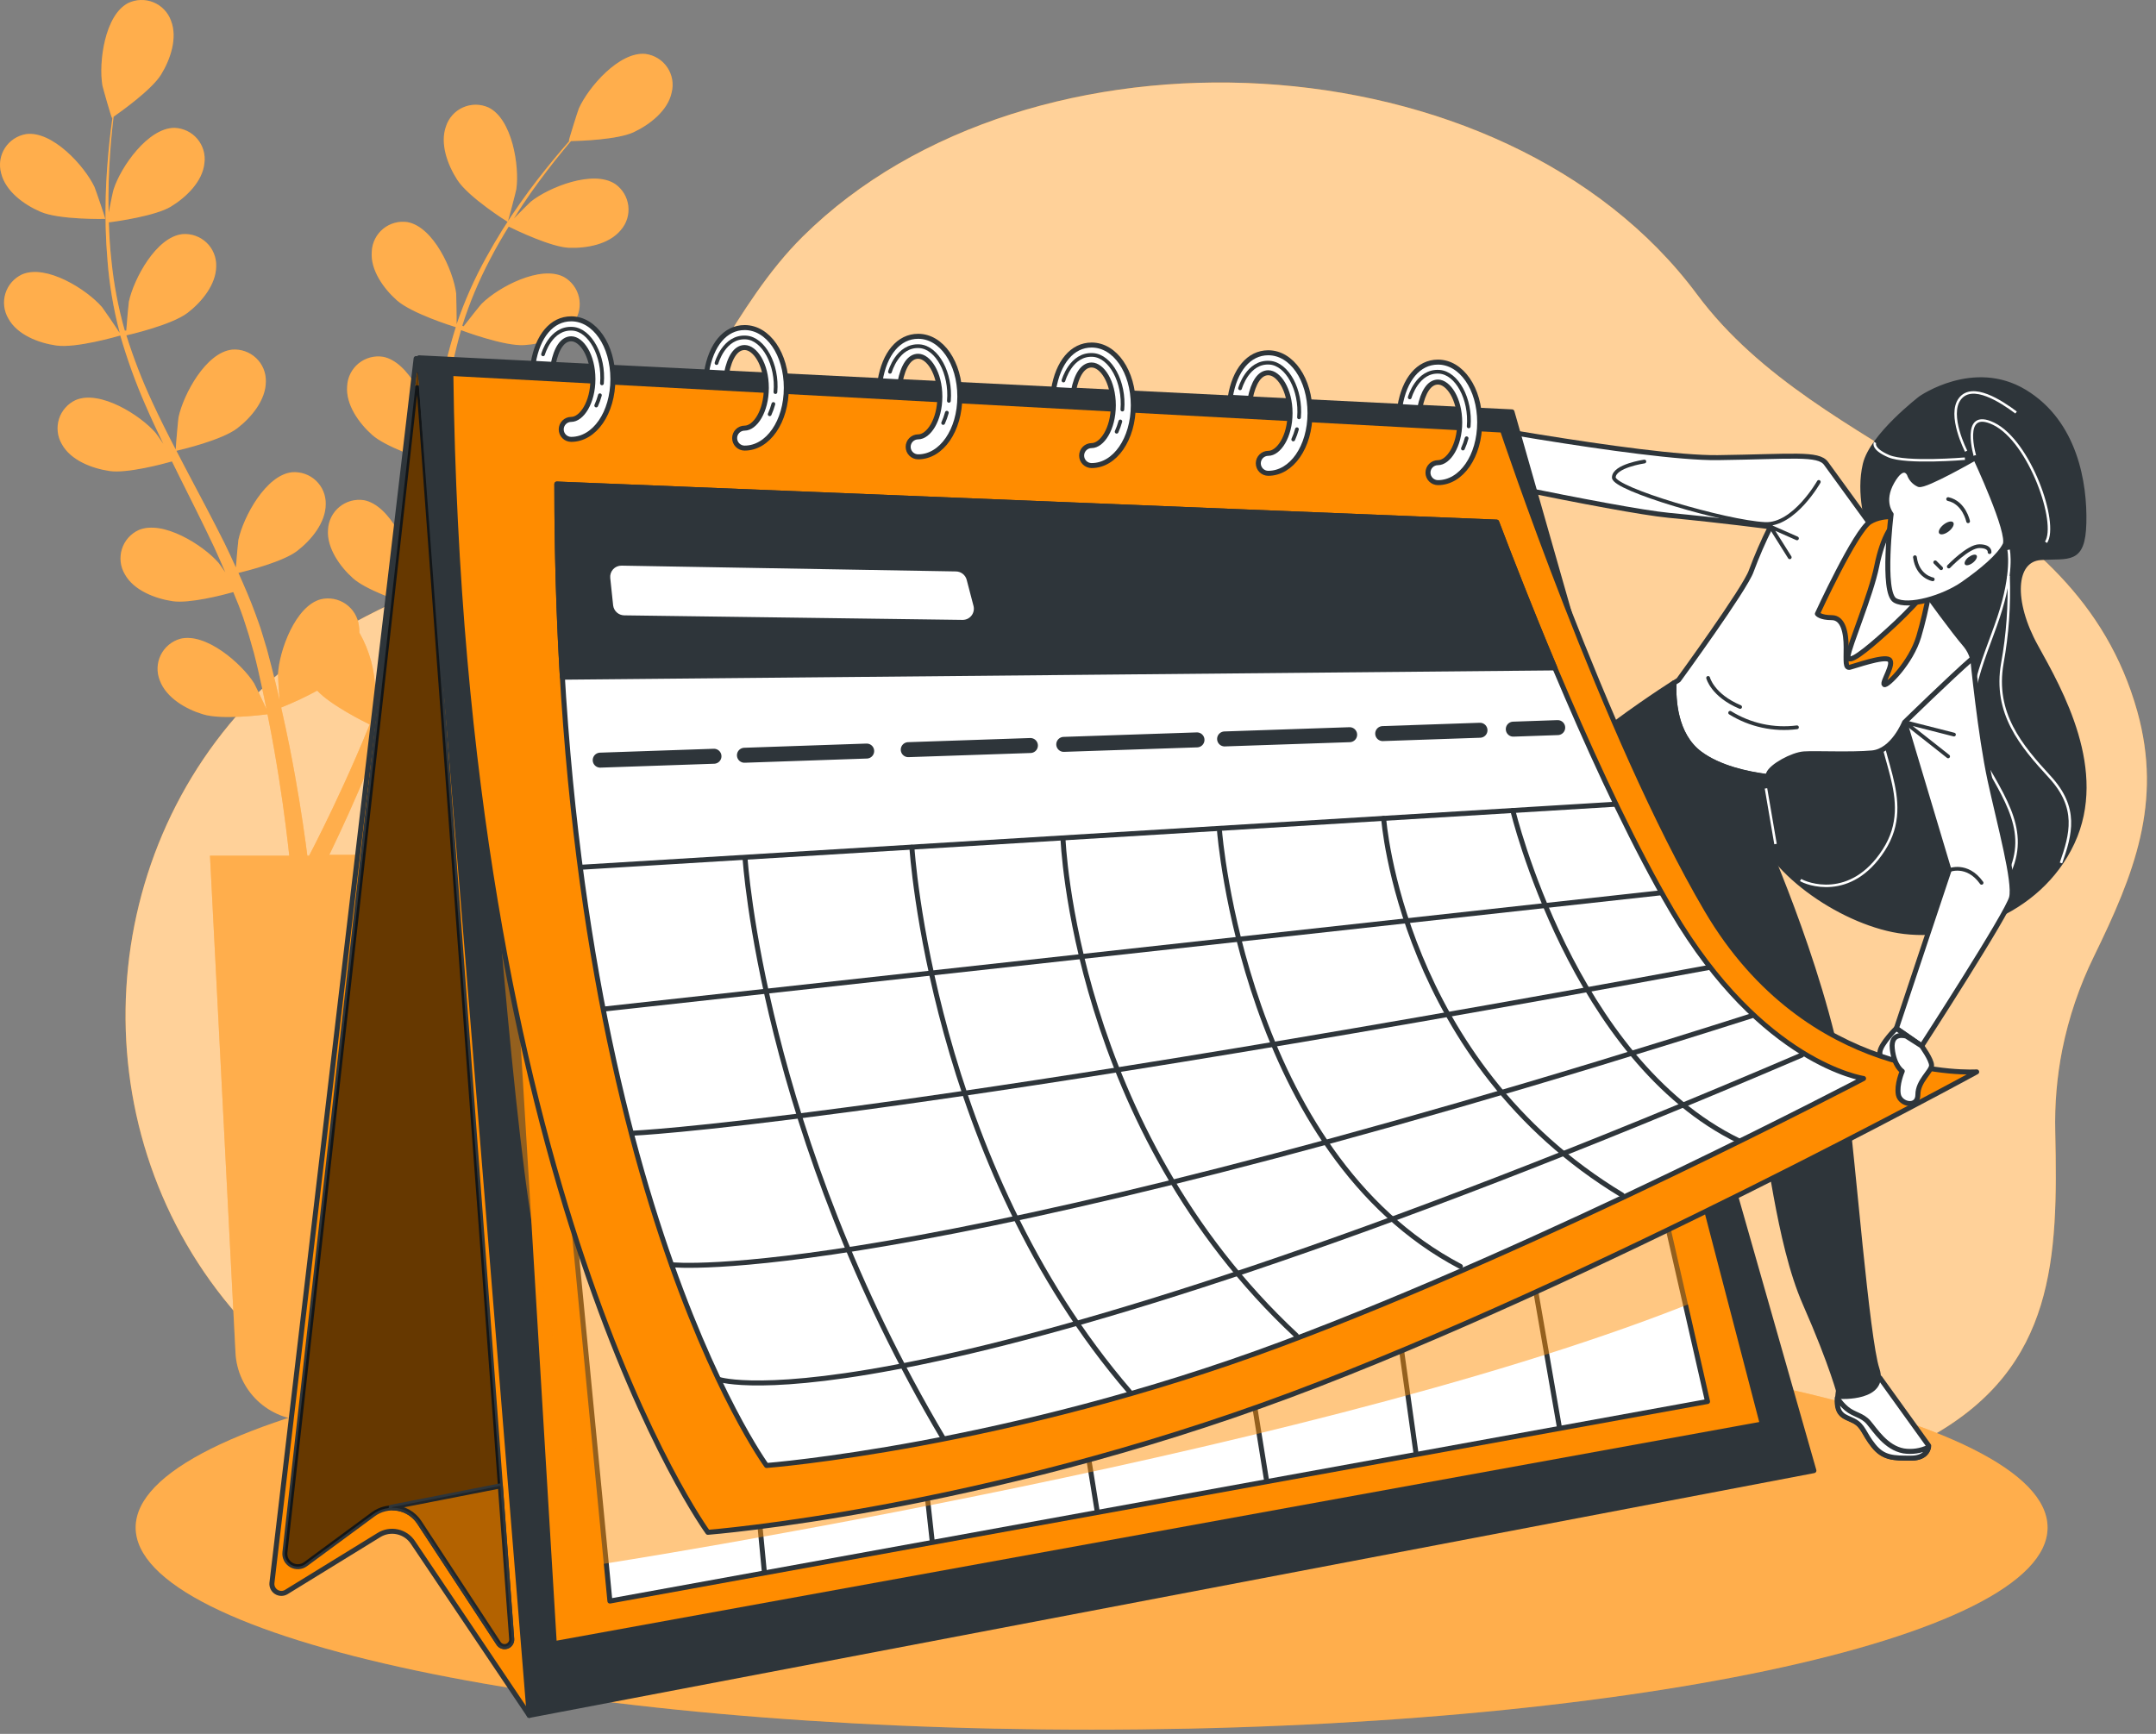 <svg width="230" height="185" viewBox="0 0 230 185" fill="none" xmlns="http://www.w3.org/2000/svg">
<rect x="0" y="0" width="230" height="185" fill="#808080" stroke="none"/>
<path d="M219.998 112.008C220.694 108.542 221.836 105.18 223.396 102.007C227.656 93.284 230.718 85.653 228.008 75.913C221.367 52.125 194.357 49.345 181.033 31.404C160.434 3.68 109.822 1.273 85.645 25.232C78.232 32.575 74.76 42.949 67.267 50.213C56.228 60.922 39.837 62.301 28.499 72.979C10.015 90.398 8.22 119.916 24.627 139.503C41.956 160.187 66.415 156.794 90.172 152.396C101.861 150.233 114.013 147.89 125.926 149.552C151.333 153.13 181.48 167.088 206.105 153.194C219.221 145.792 219.556 134.247 219.253 120.779C219.179 117.837 219.429 114.895 219.998 112.008Z" fill="#FF8C00"/>
<path opacity="0.6" d="M219.998 112.008C220.694 108.542 221.836 105.18 223.396 102.007C227.656 93.284 230.718 85.653 228.008 75.913C221.367 52.125 194.357 49.345 181.033 31.404C160.434 3.68 109.822 1.273 85.645 25.232C78.232 32.575 74.76 42.949 67.267 50.213C56.228 60.922 39.837 62.301 28.499 72.979C10.015 90.398 8.22 119.916 24.627 139.503C41.956 160.187 66.415 156.794 90.172 152.396C101.861 150.233 114.013 147.89 125.926 149.552C151.333 153.13 181.48 167.088 206.105 153.194C219.221 145.792 219.556 134.247 219.253 120.779C219.179 117.837 219.429 114.895 219.998 112.008Z" fill="white"/>
<path d="M116.452 184.55C172.775 184.55 218.433 174.894 218.433 162.982C218.433 151.071 172.775 141.415 116.452 141.415C60.13 141.415 14.472 151.071 14.472 162.982C14.472 174.894 60.13 184.55 116.452 184.55Z" fill="#FF8C00"/>
<path opacity="0.3" d="M116.452 184.55C172.775 184.55 218.433 174.894 218.433 162.982C218.433 151.071 172.775 141.415 116.452 141.415C60.13 141.415 14.472 151.071 14.472 162.982C14.472 174.894 60.13 184.55 116.452 184.55Z" fill="white"/>
<path d="M0.12 18.474C-0.004 18.024 -0.032 17.554 0.037 17.093C0.107 16.632 0.272 16.191 0.523 15.798C0.774 15.405 1.105 15.069 1.495 14.813C1.884 14.557 2.323 14.385 2.783 14.309C5.568 13.931 8.987 17.669 10.073 19.933C10.164 20.13 11.277 23.357 11.223 23.357C11.17 23.357 6.287 23.469 4.301 22.585C2.559 21.834 0.583 20.401 0.12 18.474ZM71.65 9.878C71.24 11.817 69.302 13.303 67.608 14.101C65.915 14.9 61.894 15.039 60.909 15.055C60.377 15.688 59.807 16.375 59.194 17.142C58.129 18.505 56.947 20.055 55.775 21.823C55.461 22.297 55.142 22.814 54.822 23.314C55.536 22.585 56.521 21.599 56.627 21.514C58.593 19.954 63.3 18.085 65.638 19.64C66.019 19.908 66.34 20.254 66.579 20.654C66.818 21.055 66.971 21.501 67.026 21.964C67.081 22.427 67.038 22.897 66.9 23.342C66.762 23.788 66.531 24.199 66.224 24.55C64.962 26.083 62.56 26.509 60.685 26.435C58.811 26.36 55.067 24.576 54.268 24.177C53.581 25.29 52.9 26.451 52.261 27.702C51.071 29.958 50.085 32.316 49.316 34.748L49.459 34.817C50.029 34.066 51.27 32.516 51.387 32.405C53.166 30.631 57.645 28.262 60.142 29.545C60.546 29.771 60.898 30.079 61.176 30.45C61.455 30.82 61.652 31.244 61.757 31.695C61.862 32.147 61.871 32.615 61.785 33.07C61.699 33.525 61.518 33.956 61.255 34.338C60.19 36.005 57.831 36.691 55.962 36.819C53.832 36.974 49.353 35.291 49.183 35.222C48.492 37.658 47.958 40.136 47.585 42.64C47.297 44.493 47.079 46.368 46.877 48.279C47.266 47.747 48.895 45.707 49.007 45.574C50.785 43.806 55.264 41.431 57.756 42.72C58.165 42.945 58.522 43.254 58.804 43.626C59.086 43.998 59.286 44.425 59.391 44.88C59.497 45.335 59.505 45.806 59.416 46.265C59.327 46.723 59.143 47.157 58.875 47.539C57.81 49.201 55.45 49.888 53.581 50.016C51.478 50.165 47.191 48.572 46.84 48.418C46.749 49.281 46.658 50.138 46.573 51.006C46.296 53.823 46.041 56.656 45.689 59.441C45.567 60.405 45.418 61.353 45.269 62.301C45.876 61.513 47.005 60.102 47.116 59.99C48.895 58.222 53.374 55.847 55.871 57.136C56.276 57.361 56.629 57.669 56.907 58.039C57.186 58.41 57.384 58.834 57.489 59.285C57.593 59.737 57.603 60.205 57.516 60.66C57.429 61.115 57.248 61.547 56.984 61.928C55.919 63.59 53.56 64.277 51.691 64.41C49.822 64.543 46.19 63.281 45.173 62.908C44.912 64.506 44.64 66.045 44.257 67.563C44.086 68.218 43.958 68.894 43.756 69.512L43.224 71.37C42.797 72.627 42.409 73.793 41.983 74.954C41.77 75.54 41.562 76.088 41.349 76.658C41.844 75.764 42.654 74.368 42.739 74.246C44.23 72.228 48.293 69.208 50.956 70.103C51.394 70.262 51.794 70.513 52.129 70.838C52.464 71.162 52.727 71.554 52.901 71.987C53.074 72.421 53.154 72.885 53.136 73.352C53.117 73.818 53 74.275 52.793 74.693C51.973 76.504 49.763 77.537 47.931 77.947C45.918 78.405 41.594 77.526 41.067 77.414C40.534 78.804 40.002 80.146 39.501 81.398C37.904 85.355 36.386 88.592 35.305 90.845L35.129 91.207H43.005L40.284 144.248C40.209 146.208 39.377 148.064 37.961 149.423C36.545 150.782 34.658 151.538 32.695 151.533C30.752 151.534 28.883 150.788 27.473 149.45C26.064 148.112 25.222 146.284 25.123 144.343L22.401 91.303H30.858C30.816 90.936 30.773 90.547 30.725 90.11C30.443 87.66 29.985 84.156 29.25 79.992C29.042 78.788 28.802 77.516 28.536 76.211C28.004 76.28 23.626 76.834 21.651 76.211C19.861 75.678 17.731 74.464 17.049 72.6C16.875 72.168 16.793 71.704 16.81 71.237C16.826 70.772 16.941 70.314 17.145 69.895C17.351 69.476 17.641 69.105 17.999 68.806C18.357 68.507 18.774 68.287 19.222 68.159C21.944 67.461 25.772 70.784 27.109 72.904C27.194 73.042 28.02 74.762 28.424 75.652C28.265 74.864 28.11 74.081 27.929 73.261C27.674 72.084 27.397 70.848 27.082 69.645C26.912 69.027 26.736 68.404 26.55 67.776C26.363 67.147 26.151 66.551 25.953 65.922C25.645 65.017 25.277 64.096 24.888 63.175C23.706 63.505 20.213 64.405 18.418 64.144C16.623 63.883 14.275 63.015 13.322 61.279C13.083 60.877 12.931 60.431 12.876 59.967C12.822 59.503 12.866 59.033 13.005 58.587C13.144 58.142 13.375 57.73 13.684 57.38C13.993 57.03 14.372 56.749 14.797 56.555C17.38 55.453 21.666 58.153 23.317 60.054C23.371 60.112 23.68 60.549 24.036 61.071C23.653 60.187 23.275 59.298 22.859 58.408C21.677 55.895 20.394 53.365 19.132 50.83C18.865 50.298 18.599 49.765 18.343 49.233C17.348 49.515 13.551 50.527 11.692 50.255C9.834 49.984 7.549 49.126 6.596 47.385C6.361 46.984 6.213 46.538 6.161 46.076C6.109 45.614 6.154 45.147 6.294 44.704C6.434 44.261 6.666 43.852 6.974 43.504C7.281 43.155 7.659 42.876 8.082 42.682C10.664 41.586 14.951 44.28 16.602 46.187C16.661 46.251 17.028 46.772 17.428 47.364C16.757 45.974 16.102 44.584 15.495 43.178C14.446 40.779 13.557 38.313 12.832 35.797C12.486 35.898 8.082 37.176 5.989 36.862C4.135 36.596 1.851 35.733 0.898 33.997C0.659 33.596 0.507 33.149 0.452 32.686C0.397 32.222 0.44 31.753 0.578 31.307C0.717 30.861 0.948 30.45 1.256 30.1C1.565 29.749 1.943 29.468 2.367 29.273C4.956 28.176 9.242 30.871 10.888 32.772C11.005 32.91 12.305 34.806 12.747 35.504C12.744 35.474 12.744 35.444 12.747 35.413C12.095 32.923 11.668 30.38 11.469 27.814C11.273 25.524 11.209 23.226 11.277 20.928C11.33 18.798 11.506 16.849 11.676 15.129C11.777 14.197 11.884 13.345 11.996 12.552L11.948 12.584C11.9 12.616 10.963 9.335 10.925 9.122C10.51 6.646 11.17 1.624 13.662 0.33C14.083 0.127 14.542 0.015 15.008 0.001C15.475 -0.012 15.94 0.072 16.371 0.249C16.803 0.427 17.193 0.693 17.515 1.031C17.838 1.368 18.085 1.77 18.242 2.21C18.967 4.058 18.168 6.364 17.177 7.967C16.187 9.57 12.917 11.897 12.118 12.456C12.022 13.281 11.927 14.165 11.841 15.118C11.708 16.839 11.575 18.782 11.57 20.907C11.57 21.477 11.57 22.084 11.596 22.675C11.788 21.674 12.07 20.311 12.129 20.178C12.901 17.792 15.798 13.638 18.61 13.643C19.076 13.657 19.535 13.769 19.955 13.971C20.375 14.174 20.748 14.462 21.05 14.818C21.351 15.175 21.574 15.59 21.704 16.038C21.834 16.486 21.869 16.957 21.805 17.419C21.603 19.395 19.829 21.072 18.226 22.047C16.623 23.021 12.496 23.623 11.612 23.724C11.655 25.034 11.724 26.387 11.884 27.772C12.136 30.308 12.614 32.818 13.311 35.27H13.471C13.535 34.327 13.716 32.351 13.748 32.186C14.28 29.731 16.677 25.263 19.473 24.981C19.938 24.944 20.405 25.004 20.845 25.16C21.285 25.315 21.688 25.561 22.026 25.882C22.365 26.203 22.632 26.591 22.811 27.023C22.989 27.454 23.075 27.918 23.062 28.384C23.062 30.365 21.502 32.234 20.016 33.374C18.301 34.689 13.657 35.744 13.482 35.781C14.24 38.199 15.156 40.565 16.224 42.864C17.007 44.568 17.864 46.267 18.743 47.96C18.775 47.294 19.009 44.701 19.047 44.514C19.579 42.059 21.975 37.592 24.771 37.304C25.236 37.267 25.703 37.329 26.143 37.484C26.583 37.64 26.985 37.886 27.323 38.207C27.662 38.527 27.929 38.916 28.108 39.346C28.286 39.777 28.372 40.241 28.36 40.707C28.36 42.693 26.795 44.557 25.309 45.697C23.637 46.98 19.196 48.013 18.817 48.098C19.217 48.865 19.616 49.637 20.021 50.404C21.347 52.913 22.684 55.415 23.941 57.929C24.372 58.802 24.766 59.676 25.165 60.549C25.235 59.553 25.405 57.753 25.432 57.599C25.964 55.144 28.366 50.676 31.156 50.388C31.621 50.351 32.089 50.411 32.529 50.567C32.969 50.722 33.371 50.968 33.71 51.289C34.049 51.61 34.316 51.999 34.494 52.43C34.673 52.861 34.758 53.325 34.746 53.791C34.746 55.778 33.185 57.641 31.7 58.781C30.214 59.921 26.486 60.874 25.437 61.13C26.092 62.599 26.72 64.037 27.253 65.507C27.471 66.146 27.732 66.78 27.908 67.403L28.472 69.261C28.808 70.545 29.127 71.732 29.415 72.936C29.564 73.543 29.686 74.118 29.825 74.704C29.745 73.692 29.649 72.078 29.655 71.929C29.788 69.426 31.508 64.66 34.224 63.941C34.678 63.834 35.15 63.823 35.608 63.91C36.067 63.997 36.502 64.179 36.885 64.446C37.269 64.712 37.592 65.056 37.833 65.455C38.075 65.855 38.229 66.301 38.287 66.764C38.325 67.007 38.34 67.253 38.335 67.499C39.428 69.414 40.013 71.577 40.034 73.782C40.034 73.942 39.773 75.833 39.618 76.797C39.922 76.051 40.22 75.311 40.518 74.533C40.96 73.41 41.386 72.212 41.812 71.051L42.409 69.203C42.622 68.58 42.75 67.962 42.941 67.328C43.186 66.402 43.389 65.427 43.591 64.463C42.425 64.08 39.011 62.908 37.659 61.699C36.306 60.49 34.831 58.472 34.996 56.496C35.019 56.031 35.139 55.575 35.35 55.158C35.56 54.742 35.856 54.375 36.217 54.08C36.579 53.785 36.998 53.57 37.448 53.447C37.898 53.325 38.369 53.299 38.83 53.37C41.594 53.903 43.681 58.499 44.001 60.986C44.001 61.066 44.028 61.598 44.038 62.232C44.209 61.284 44.385 60.331 44.523 59.361C44.928 56.614 45.247 53.797 45.588 50.979C45.657 50.388 45.737 49.803 45.806 49.217C44.821 48.903 41.115 47.667 39.698 46.4C38.282 45.132 36.87 43.172 37.035 41.197C37.057 40.73 37.176 40.273 37.386 39.856C37.596 39.439 37.891 39.071 38.253 38.776C38.615 38.481 39.035 38.266 39.486 38.144C39.937 38.023 40.409 37.998 40.87 38.071C43.634 38.603 45.716 43.199 46.041 45.686C46.041 45.771 46.041 46.41 46.078 47.124C46.28 45.59 46.504 44.072 46.776 42.565C47.217 39.974 47.835 37.415 48.623 34.907C48.272 34.801 43.9 33.438 42.324 32.032C40.923 30.78 39.49 28.805 39.661 26.829C39.682 26.363 39.801 25.906 40.011 25.489C40.221 25.072 40.517 24.703 40.879 24.408C41.241 24.113 41.661 23.898 42.112 23.776C42.562 23.655 43.034 23.63 43.495 23.703C46.254 24.235 48.341 28.831 48.666 31.318C48.666 31.494 48.725 33.794 48.709 34.62C48.709 34.588 48.709 34.556 48.735 34.529C49.567 32.093 50.613 29.736 51.861 27.484C52.969 25.463 54.193 23.507 55.525 21.626C56.745 19.874 57.964 18.351 59.061 17.009C59.658 16.285 60.217 15.635 60.744 15.033H60.685C60.632 15.033 61.66 11.774 61.75 11.577C62.773 9.287 66.091 5.458 68.881 5.757C69.346 5.82 69.792 5.981 70.19 6.229C70.588 6.477 70.929 6.807 71.191 7.196C71.452 7.585 71.628 8.026 71.708 8.488C71.787 8.95 71.767 9.424 71.65 9.878ZM39.437 77.297C38.958 77.068 35.278 75.247 33.84 73.687C32.596 74.365 31.312 74.967 29.995 75.492C30.32 76.941 30.629 78.352 30.89 79.678C31.721 83.874 32.259 87.4 32.599 89.876C32.669 90.408 32.733 90.872 32.786 91.303H32.972L33.59 90.105C34.703 87.905 36.253 84.731 37.946 80.844C38.436 79.726 38.937 78.533 39.437 77.297ZM54.157 23.671C54.199 23.671 55.051 20.396 55.083 20.178C55.429 17.696 54.636 12.69 52.106 11.465C51.68 11.274 51.218 11.175 50.751 11.174C50.284 11.173 49.822 11.271 49.395 11.46C48.968 11.649 48.586 11.926 48.273 12.273C47.961 12.62 47.724 13.029 47.58 13.473C46.903 15.337 47.766 17.621 48.783 19.192C49.976 21.062 54.151 23.671 54.157 23.671Z" fill="#FF8C00"/>
<path opacity="0.3" d="M0.12 18.474C-0.004 18.024 -0.032 17.554 0.037 17.093C0.107 16.632 0.272 16.191 0.523 15.798C0.774 15.405 1.105 15.069 1.495 14.813C1.884 14.557 2.323 14.385 2.783 14.309C5.568 13.931 8.987 17.669 10.073 19.933C10.164 20.13 11.277 23.357 11.223 23.357C11.17 23.357 6.287 23.469 4.301 22.585C2.559 21.834 0.583 20.401 0.12 18.474ZM71.65 9.878C71.24 11.817 69.302 13.303 67.608 14.101C65.915 14.9 61.894 15.039 60.909 15.055C60.377 15.688 59.807 16.375 59.194 17.142C58.129 18.505 56.947 20.055 55.775 21.823C55.461 22.297 55.142 22.814 54.822 23.314C55.536 22.585 56.521 21.599 56.627 21.514C58.593 19.954 63.3 18.085 65.638 19.64C66.019 19.908 66.34 20.254 66.579 20.654C66.818 21.055 66.971 21.501 67.026 21.964C67.081 22.427 67.038 22.897 66.9 23.342C66.762 23.788 66.531 24.199 66.224 24.55C64.962 26.083 62.56 26.509 60.685 26.435C58.811 26.36 55.067 24.576 54.268 24.177C53.581 25.29 52.9 26.451 52.261 27.702C51.071 29.958 50.085 32.316 49.316 34.748L49.459 34.817C50.029 34.066 51.27 32.516 51.387 32.405C53.166 30.631 57.645 28.262 60.142 29.545C60.546 29.771 60.898 30.079 61.176 30.45C61.455 30.82 61.652 31.244 61.757 31.695C61.862 32.147 61.871 32.615 61.785 33.07C61.699 33.525 61.518 33.956 61.255 34.338C60.19 36.005 57.831 36.691 55.962 36.819C53.832 36.974 49.353 35.291 49.183 35.222C48.492 37.658 47.958 40.136 47.585 42.64C47.297 44.493 47.079 46.368 46.877 48.279C47.266 47.747 48.895 45.707 49.007 45.574C50.785 43.806 55.264 41.431 57.756 42.72C58.165 42.945 58.522 43.254 58.804 43.626C59.086 43.998 59.286 44.425 59.391 44.88C59.497 45.335 59.505 45.806 59.416 46.265C59.327 46.723 59.143 47.157 58.875 47.539C57.81 49.201 55.45 49.888 53.581 50.016C51.478 50.165 47.191 48.572 46.84 48.418C46.749 49.281 46.658 50.138 46.573 51.006C46.296 53.823 46.041 56.656 45.689 59.441C45.567 60.405 45.418 61.353 45.269 62.301C45.876 61.513 47.005 60.102 47.116 59.99C48.895 58.222 53.374 55.847 55.871 57.136C56.276 57.361 56.629 57.669 56.907 58.039C57.186 58.41 57.384 58.834 57.489 59.285C57.593 59.737 57.603 60.205 57.516 60.66C57.429 61.115 57.248 61.547 56.984 61.928C55.919 63.59 53.56 64.277 51.691 64.41C49.822 64.543 46.19 63.281 45.173 62.908C44.912 64.506 44.64 66.045 44.257 67.563C44.086 68.218 43.958 68.894 43.756 69.512L43.224 71.37C42.797 72.627 42.409 73.793 41.983 74.954C41.77 75.54 41.562 76.088 41.349 76.658C41.844 75.764 42.654 74.368 42.739 74.246C44.23 72.228 48.293 69.208 50.956 70.103C51.394 70.262 51.794 70.513 52.129 70.838C52.464 71.162 52.727 71.554 52.901 71.987C53.074 72.421 53.154 72.885 53.136 73.352C53.117 73.818 53 74.275 52.793 74.693C51.973 76.504 49.763 77.537 47.931 77.947C45.918 78.405 41.594 77.526 41.067 77.414C40.534 78.804 40.002 80.146 39.501 81.398C37.904 85.355 36.386 88.592 35.305 90.845L35.129 91.207H43.005L40.284 144.248C40.209 146.208 39.377 148.064 37.961 149.423C36.545 150.782 34.658 151.538 32.695 151.533C30.752 151.534 28.883 150.788 27.473 149.45C26.064 148.112 25.222 146.284 25.123 144.343L22.401 91.303H30.858C30.816 90.936 30.773 90.547 30.725 90.11C30.443 87.66 29.985 84.156 29.25 79.992C29.042 78.788 28.802 77.516 28.536 76.211C28.004 76.28 23.626 76.834 21.651 76.211C19.861 75.678 17.731 74.464 17.049 72.6C16.875 72.168 16.793 71.704 16.81 71.237C16.826 70.772 16.941 70.314 17.145 69.895C17.351 69.476 17.641 69.105 17.999 68.806C18.357 68.507 18.774 68.287 19.222 68.159C21.944 67.461 25.772 70.784 27.109 72.904C27.194 73.042 28.02 74.762 28.424 75.652C28.265 74.864 28.11 74.081 27.929 73.261C27.674 72.084 27.397 70.848 27.082 69.645C26.912 69.027 26.736 68.404 26.55 67.776C26.363 67.147 26.151 66.551 25.953 65.922C25.645 65.017 25.277 64.096 24.888 63.175C23.706 63.505 20.213 64.405 18.418 64.144C16.623 63.883 14.275 63.015 13.322 61.279C13.083 60.877 12.931 60.431 12.876 59.967C12.822 59.503 12.866 59.033 13.005 58.587C13.144 58.142 13.375 57.73 13.684 57.38C13.993 57.03 14.372 56.749 14.797 56.555C17.38 55.453 21.666 58.153 23.317 60.054C23.371 60.112 23.68 60.549 24.036 61.071C23.653 60.187 23.275 59.298 22.859 58.408C21.677 55.895 20.394 53.365 19.132 50.83C18.865 50.298 18.599 49.765 18.343 49.233C17.348 49.515 13.551 50.527 11.692 50.255C9.834 49.984 7.549 49.126 6.596 47.385C6.361 46.984 6.213 46.538 6.161 46.076C6.109 45.614 6.154 45.147 6.294 44.704C6.434 44.261 6.666 43.852 6.974 43.504C7.281 43.155 7.659 42.876 8.082 42.682C10.664 41.586 14.951 44.28 16.602 46.187C16.661 46.251 17.028 46.772 17.428 47.364C16.757 45.974 16.102 44.584 15.495 43.178C14.446 40.779 13.557 38.313 12.832 35.797C12.486 35.898 8.082 37.176 5.989 36.862C4.135 36.596 1.851 35.733 0.898 33.997C0.659 33.596 0.507 33.149 0.452 32.686C0.397 32.222 0.44 31.753 0.578 31.307C0.717 30.861 0.948 30.45 1.256 30.1C1.565 29.749 1.943 29.468 2.367 29.273C4.956 28.176 9.242 30.871 10.888 32.772C11.005 32.91 12.305 34.806 12.747 35.504C12.744 35.474 12.744 35.444 12.747 35.413C12.095 32.923 11.668 30.38 11.469 27.814C11.273 25.524 11.209 23.226 11.277 20.928C11.33 18.798 11.506 16.849 11.676 15.129C11.777 14.197 11.884 13.345 11.996 12.552L11.948 12.584C11.9 12.616 10.963 9.335 10.925 9.122C10.51 6.646 11.17 1.624 13.662 0.33C14.083 0.127 14.542 0.015 15.008 0.001C15.475 -0.012 15.94 0.072 16.371 0.249C16.803 0.427 17.193 0.693 17.515 1.031C17.838 1.368 18.085 1.77 18.242 2.21C18.967 4.058 18.168 6.364 17.177 7.967C16.187 9.57 12.917 11.897 12.118 12.456C12.022 13.281 11.927 14.165 11.841 15.118C11.708 16.839 11.575 18.782 11.57 20.907C11.57 21.477 11.57 22.084 11.596 22.675C11.788 21.674 12.07 20.311 12.129 20.178C12.901 17.792 15.798 13.638 18.61 13.643C19.076 13.657 19.535 13.769 19.955 13.971C20.375 14.174 20.748 14.462 21.05 14.818C21.351 15.175 21.574 15.59 21.704 16.038C21.834 16.486 21.869 16.957 21.805 17.419C21.603 19.395 19.829 21.072 18.226 22.047C16.623 23.021 12.496 23.623 11.612 23.724C11.655 25.034 11.724 26.387 11.884 27.772C12.136 30.308 12.614 32.818 13.311 35.27H13.471C13.535 34.327 13.716 32.351 13.748 32.186C14.28 29.731 16.677 25.263 19.473 24.981C19.938 24.944 20.405 25.004 20.845 25.16C21.285 25.315 21.688 25.561 22.026 25.882C22.365 26.203 22.632 26.591 22.811 27.023C22.989 27.454 23.075 27.918 23.062 28.384C23.062 30.365 21.502 32.234 20.016 33.374C18.301 34.689 13.657 35.744 13.482 35.781C14.24 38.199 15.156 40.565 16.224 42.864C17.007 44.568 17.864 46.267 18.743 47.96C18.775 47.294 19.009 44.701 19.047 44.514C19.579 42.059 21.975 37.592 24.771 37.304C25.236 37.267 25.703 37.329 26.143 37.484C26.583 37.64 26.985 37.886 27.323 38.207C27.662 38.527 27.929 38.916 28.108 39.346C28.286 39.777 28.372 40.241 28.36 40.707C28.36 42.693 26.795 44.557 25.309 45.697C23.637 46.98 19.196 48.013 18.817 48.098C19.217 48.865 19.616 49.637 20.021 50.404C21.347 52.913 22.684 55.415 23.941 57.929C24.372 58.802 24.766 59.676 25.165 60.549C25.235 59.553 25.405 57.753 25.432 57.599C25.964 55.144 28.366 50.676 31.156 50.388C31.621 50.351 32.089 50.411 32.529 50.567C32.969 50.722 33.371 50.968 33.71 51.289C34.049 51.61 34.316 51.999 34.494 52.43C34.673 52.861 34.758 53.325 34.746 53.791C34.746 55.778 33.185 57.641 31.7 58.781C30.214 59.921 26.486 60.874 25.437 61.13C26.092 62.599 26.72 64.037 27.253 65.507C27.471 66.146 27.732 66.78 27.908 67.403L28.472 69.261C28.808 70.545 29.127 71.732 29.415 72.936C29.564 73.543 29.686 74.118 29.825 74.704C29.745 73.692 29.649 72.078 29.655 71.929C29.788 69.426 31.508 64.66 34.224 63.941C34.678 63.834 35.15 63.823 35.608 63.91C36.067 63.997 36.502 64.179 36.885 64.446C37.269 64.712 37.592 65.056 37.833 65.455C38.075 65.855 38.229 66.301 38.287 66.764C38.325 67.007 38.34 67.253 38.335 67.499C39.428 69.414 40.013 71.577 40.034 73.782C40.034 73.942 39.773 75.833 39.618 76.797C39.922 76.051 40.22 75.311 40.518 74.533C40.96 73.41 41.386 72.212 41.812 71.051L42.409 69.203C42.622 68.58 42.75 67.962 42.941 67.328C43.186 66.402 43.389 65.427 43.591 64.463C42.425 64.08 39.011 62.908 37.659 61.699C36.306 60.49 34.831 58.472 34.996 56.496C35.019 56.031 35.139 55.575 35.35 55.158C35.56 54.742 35.856 54.375 36.217 54.08C36.579 53.785 36.998 53.57 37.448 53.447C37.898 53.325 38.369 53.299 38.83 53.37C41.594 53.903 43.681 58.499 44.001 60.986C44.001 61.066 44.028 61.598 44.038 62.232C44.209 61.284 44.385 60.331 44.523 59.361C44.928 56.614 45.247 53.797 45.588 50.979C45.657 50.388 45.737 49.803 45.806 49.217C44.821 48.903 41.115 47.667 39.698 46.4C38.282 45.132 36.87 43.172 37.035 41.197C37.057 40.73 37.176 40.273 37.386 39.856C37.596 39.439 37.891 39.071 38.253 38.776C38.615 38.481 39.035 38.266 39.486 38.144C39.937 38.023 40.409 37.998 40.87 38.071C43.634 38.603 45.716 43.199 46.041 45.686C46.041 45.771 46.041 46.41 46.078 47.124C46.28 45.59 46.504 44.072 46.776 42.565C47.217 39.974 47.835 37.415 48.623 34.907C48.272 34.801 43.9 33.438 42.324 32.032C40.923 30.78 39.49 28.805 39.661 26.829C39.682 26.363 39.801 25.906 40.011 25.489C40.221 25.072 40.517 24.703 40.879 24.408C41.241 24.113 41.661 23.898 42.112 23.776C42.562 23.655 43.034 23.63 43.495 23.703C46.254 24.235 48.341 28.831 48.666 31.318C48.666 31.494 48.725 33.794 48.709 34.62C48.709 34.588 48.709 34.556 48.735 34.529C49.567 32.093 50.613 29.736 51.861 27.484C52.969 25.463 54.193 23.507 55.525 21.626C56.745 19.874 57.964 18.351 59.061 17.009C59.658 16.285 60.217 15.635 60.744 15.033H60.685C60.632 15.033 61.66 11.774 61.75 11.577C62.773 9.287 66.091 5.458 68.881 5.757C69.346 5.82 69.792 5.981 70.19 6.229C70.588 6.477 70.929 6.807 71.191 7.196C71.452 7.585 71.628 8.026 71.708 8.488C71.787 8.95 71.767 9.424 71.65 9.878ZM39.437 77.297C38.958 77.068 35.278 75.247 33.84 73.687C32.596 74.365 31.312 74.967 29.995 75.492C30.32 76.941 30.629 78.352 30.89 79.678C31.721 83.874 32.259 87.4 32.599 89.876C32.669 90.408 32.733 90.872 32.786 91.303H32.972L33.59 90.105C34.703 87.905 36.253 84.731 37.946 80.844C38.436 79.726 38.937 78.533 39.437 77.297ZM54.157 23.671C54.199 23.671 55.051 20.396 55.083 20.178C55.429 17.696 54.636 12.69 52.106 11.465C51.68 11.274 51.218 11.175 50.751 11.174C50.284 11.173 49.822 11.271 49.395 11.46C48.968 11.649 48.586 11.926 48.273 12.273C47.961 12.62 47.724 13.029 47.58 13.473C46.903 15.337 47.766 17.621 48.783 19.192C49.976 21.062 54.151 23.671 54.157 23.671Z" fill="white"/>
<path d="M204.912 42.501C204.912 42.501 199.704 46.485 198.985 49.552C198.266 52.619 199.192 55.884 199.805 57.828C200.417 59.771 200.518 69.171 194.799 73.356C189.08 77.542 186.523 81.733 187.136 86.947C187.748 92.16 195.513 97.879 201.951 99.195C208.389 100.51 217.48 97.56 221.053 89.897C224.626 82.234 219.828 73.782 217.171 68.99C214.513 64.197 214.721 59.691 217.703 59.489C220.686 59.287 222.198 60.022 222.304 55.809C222.411 51.597 221.383 45.084 215.967 41.814C210.551 38.544 204.912 42.501 204.912 42.501Z" fill="#2E353A" stroke="#2E353A" stroke-width="0.533" stroke-linecap="round" stroke-linejoin="round"/>
<path d="M192.088 93.891C192.621 94.248 197.414 96.202 200.96 90.696C204.507 85.189 199.677 80.114 200.609 75.252" stroke="white" stroke-width="0.266" stroke-miterlimit="10"/>
<path d="M210.738 48.838C210.738 48.838 209.076 43.471 212.676 45.212C216.537 47.076 219.599 55.862 218.268 57.86" stroke="white" stroke-width="0.266" stroke-miterlimit="10"/>
<path d="M209.747 48.141C209.747 48.141 207.75 44.28 209.082 42.549C210.413 40.819 213.475 42.816 215.073 44.014" stroke="white" stroke-width="0.266" stroke-miterlimit="10"/>
<path d="M214.274 58.658C214.274 58.658 214.806 61.055 213.209 65.848C211.611 70.641 208.682 76.099 211.611 81.158C214.54 86.217 216.803 89.679 213.475 94.738" stroke="white" stroke-width="0.266" stroke-miterlimit="10"/>
<path d="M214.274 61.454C214.39 64.576 214.166 67.701 213.608 70.774C212.676 76.099 215.605 79.561 218.667 82.889C221.729 86.217 220.931 89.013 219.865 92.075" stroke="white" stroke-width="0.266" stroke-miterlimit="10"/>
<path d="M209.614 48.94C209.614 48.94 203.357 49.472 201.493 48.673C199.629 47.875 200.028 47.209 200.028 47.209" stroke="white" stroke-width="0.266" stroke-miterlimit="10"/>
<path d="M210.445 70.209C210.445 70.209 211.26 78.485 212.303 83.272C213.347 88.06 215.009 94.104 214.593 95.771C214.178 97.438 205.008 111.598 205.008 111.598L202.302 109.723L207.926 92.852L203.192 77.036C203.192 77.036 207.527 70.683 210.445 70.209Z" fill="white" stroke="#2E353A" stroke-width="0.533" stroke-linecap="round" stroke-linejoin="round"/>
<path d="M209.715 68.862C208.384 67.328 205.524 63.345 205.524 63.345L201.03 58.019L194.799 49.44C193.979 48.317 191.22 48.721 183.254 48.828C175.287 48.934 151.104 44.333 151.104 44.333L150.29 49.659C150.29 49.659 172.422 54.451 178.04 54.984C183.658 55.517 188.872 56.209 188.872 56.209C188.104 57.737 187.422 59.307 186.827 60.911C186.214 62.748 179.063 72.558 179.063 72.558C179.063 72.558 178.887 72.664 178.583 72.867C178.503 74.645 178.674 78.421 181.331 80.412C183.387 81.951 186.396 82.601 188.568 82.873C188.606 82.75 188.637 82.644 188.664 82.569C188.973 81.749 191.22 80.524 192.445 80.439C193.67 80.354 197.451 80.54 199.704 80.338C201.956 80.136 203.176 77.068 203.176 77.068C203.176 77.068 208.139 72.222 210.423 70.241C210.282 69.739 210.041 69.27 209.715 68.862Z" fill="white" stroke="#2E353A" stroke-width="0.533" stroke-linecap="round" stroke-linejoin="round"/>
<path d="M191.7 57.444L188.872 56.193L190.928 59.463" stroke="#2E353A" stroke-width="0.399" stroke-linecap="round" stroke-linejoin="round"/>
<path d="M184.569 76.051C186.697 77.371 189.215 77.919 191.7 77.601" stroke="#2E353A" stroke-width="0.399" stroke-linecap="round" stroke-linejoin="round"/>
<path d="M182.22 72.329C182.22 72.329 182.684 74.192 185.634 75.433" stroke="#2E353A" stroke-width="0.399" stroke-linecap="round" stroke-linejoin="round"/>
<path d="M207.91 92.853C207.91 92.853 209.843 92.022 211.393 94.195" stroke="#2E353A" stroke-width="0.399" stroke-linecap="round" stroke-linejoin="round"/>
<path d="M208.448 78.378L203.176 77.036L207.825 80.705" stroke="#2E353A" stroke-width="0.399" stroke-linecap="round" stroke-linejoin="round"/>
<path d="M194.027 51.416C194.027 51.416 191.391 56.065 188.291 55.91C184.079 55.697 172.161 52.183 172.161 50.947C172.161 49.712 175.42 49.243 175.42 49.243" stroke="#2E353A" stroke-width="0.399" stroke-linecap="round" stroke-linejoin="round"/>
<path d="M203.176 55.272C203.176 55.272 201.046 54.739 199.496 55.681C197.946 56.624 193.878 65.491 193.878 65.491C193.878 65.491 194.181 65.901 195.411 65.901C196.642 65.901 196.945 67.536 196.945 69.064C196.945 70.593 196.839 71.311 197.35 71.194C197.861 71.077 200.928 69.969 201.541 70.379C202.153 70.79 200.721 72.829 201.008 73.042C201.296 73.255 203.868 70.688 204.688 67.93C205.508 65.171 206.323 61.087 206.115 59.452C205.908 57.817 204.587 55.676 203.176 55.272Z" fill="#FF8C00" stroke="#2E353A" stroke-width="0.533" stroke-linecap="round" stroke-linejoin="round"/>
<path d="M204.912 63.755C203.787 65.01 202.594 66.203 201.338 67.328C198.985 69.458 197.046 71.008 197.147 69.991C197.249 68.974 199.597 63.451 200.209 60.405C200.822 57.359 201.951 55.293 203.176 55.293C204.401 55.293 207.058 61.534 204.912 63.755Z" fill="white" stroke="#2E353A" stroke-width="0.533" stroke-linecap="round" stroke-linejoin="round"/>
<path d="M203.687 50.575C203.769 50.823 203.902 51.052 204.078 51.246C204.254 51.439 204.469 51.594 204.709 51.698C205.423 51.901 210.738 48.839 210.738 48.839C210.738 48.839 214.519 56.907 213.901 58.131C213.283 59.356 211.451 60.895 209.406 62.322C207.361 63.75 203.586 64.879 202.153 64.058C200.721 63.238 201.743 54.867 201.743 54.867C201.743 54.867 200.62 53.536 201.844 51.389C203.069 49.243 203.687 50.575 203.687 50.575Z" fill="white" stroke="#2E353A" stroke-width="0.533" stroke-linecap="round" stroke-linejoin="round"/>
<path d="M212.245 58.909C212.245 58.909 212.335 58.275 211.153 58.275C209.971 58.275 207.894 60.448 207.894 60.448" stroke="#2E353A" stroke-width="0.399" stroke-linecap="round" stroke-linejoin="round"/>
<path d="M207.079 60.629L206.446 59.995" stroke="#2E353A" stroke-width="0.399" stroke-linecap="round" stroke-linejoin="round"/>
<path d="M206.185 61.811C206.185 61.811 204.555 61.539 204.283 59.452" stroke="#2E353A" stroke-width="0.399" stroke-linecap="round" stroke-linejoin="round"/>
<path d="M209.955 55.618C209.955 55.618 209.55 53.631 207.825 53.248" stroke="#2E353A" stroke-width="0.399" stroke-linecap="round" stroke-linejoin="round"/>
<path d="M207.905 56.683C207.489 57.008 207.031 57.114 206.877 56.917C206.722 56.72 206.93 56.299 207.34 55.974C207.75 55.65 208.213 55.543 208.368 55.74C208.522 55.937 208.315 56.358 207.905 56.683Z" fill="#2E353A"/>
<path d="M210.471 60.038C210.131 60.304 209.753 60.395 209.625 60.23C209.497 60.064 209.667 59.697 210.008 59.447C210.349 59.196 210.727 59.095 210.855 59.255C210.983 59.415 210.812 59.766 210.471 60.038Z" fill="#2E353A"/>
<path d="M200.529 146.99L205.753 154.248C205.753 154.248 205.753 155.58 203.889 155.58C202.025 155.58 200.96 155.58 199.895 154.248C198.83 152.917 198.83 152.118 197.765 151.586C196.7 151.053 195.635 151.053 196.168 148.124C196.7 145.195 200.529 146.99 200.529 146.99Z" fill="white" stroke="#2E353A" stroke-width="0.533" stroke-linecap="round" stroke-linejoin="round"/>
<path d="M205.732 154.413C204.905 154.811 203.976 154.948 203.069 154.807C201.184 154.467 200.039 152.581 199.341 151.772C198.644 150.963 197.792 150.968 196.988 150.292C196.605 149.965 196.271 149.584 195.997 149.163C195.885 151.058 196.807 151.122 197.723 151.586C198.788 152.118 198.788 152.917 199.853 154.248C200.918 155.58 201.983 155.58 203.847 155.58C205.343 155.58 205.652 154.77 205.732 154.413Z" fill="white" stroke="#2E353A" stroke-width="0.533" stroke-linecap="round" stroke-linejoin="round"/>
<path d="M200.231 146.069C199.166 142.874 197.648 123.745 196.86 117.69C195.262 105.378 188.158 89.396 188.158 89.396L188.568 82.857C186.396 82.585 183.387 81.936 181.331 80.397C178.668 78.405 178.503 74.629 178.583 72.851C177.236 73.719 173.258 76.333 169.866 79.081C165.68 82.452 162.815 94.408 162 98.183C161.185 101.959 160.264 113.094 160.264 113.094C160.264 113.094 152.904 115.954 149.944 120.017C146.983 124.08 137.988 133.299 137.988 133.299L138.808 136.366C138.808 136.366 141.567 134.428 143.915 132.585C146.264 130.742 164.556 120.528 165.781 119.804C167.006 119.08 168.444 117.674 170.073 113.574C170.67 112.077 171.511 109.627 172.342 107.119L175.18 98.279L177.912 95.952C180.607 103.237 186.87 117.28 187.759 119.288C188.824 121.695 189.633 132.399 192.578 139.093C195.523 145.787 196.306 148.998 196.306 148.998C196.306 148.998 201.301 149.28 200.231 146.069Z" fill="#2E353A" stroke="#2E353A" stroke-width="0.533" stroke-linecap="round" stroke-linejoin="round"/>
<path d="M188.393 84.119L189.41 90.057" stroke="white" stroke-width="0.266" stroke-miterlimit="10"/>
<path d="M44.39 38.257L29.01 168.888C28.989 169.076 29.022 169.266 29.104 169.437C29.186 169.607 29.314 169.752 29.473 169.853C29.633 169.955 29.818 170.009 30.007 170.011C30.197 170.013 30.383 169.961 30.544 169.862L40.428 163.781C41.014 163.417 41.719 163.296 42.394 163.442C43.069 163.588 43.66 163.99 44.044 164.564L56.462 183.027L61.644 105.362L44.39 38.257Z" fill="#FF8C00" stroke="#2E353A" stroke-width="0.533" stroke-linecap="round" stroke-linejoin="round"/>
<path d="M44.294 41.543L30.395 165.623C30.365 165.891 30.414 166.162 30.535 166.403C30.657 166.643 30.846 166.843 31.08 166.977C31.313 167.112 31.581 167.175 31.85 167.16C32.119 167.145 32.378 167.051 32.594 166.891L39.821 161.565C40.197 161.288 40.625 161.089 41.08 160.983C41.535 160.876 42.008 160.864 42.468 160.946C42.928 161.028 43.366 161.203 43.756 161.461C44.147 161.719 44.48 162.053 44.736 162.444L53.193 175.353C53.284 175.496 53.421 175.605 53.582 175.661C53.742 175.718 53.917 175.719 54.079 175.664C54.24 175.61 54.378 175.503 54.471 175.36C54.565 175.218 54.608 175.048 54.593 174.879L44.72 41.548C44.71 41.5 44.683 41.456 44.645 41.425C44.607 41.393 44.559 41.376 44.509 41.375C44.46 41.374 44.411 41.391 44.372 41.421C44.333 41.452 44.306 41.495 44.294 41.543Z" fill="#FF8C00" stroke="#2E353A" stroke-width="0.533" stroke-linecap="round" stroke-linejoin="round"/>
<path opacity="0.6" d="M44.486 39.743L30.384 165.613C30.354 165.881 30.403 166.151 30.525 166.392C30.646 166.632 30.835 166.832 31.069 166.967C31.302 167.101 31.57 167.165 31.839 167.149C32.108 167.134 32.367 167.041 32.584 166.88L39.81 161.555C40.186 161.277 40.615 161.079 41.07 160.972C41.525 160.866 41.997 160.853 42.457 160.935C42.917 161.018 43.356 161.193 43.746 161.45C44.136 161.708 44.469 162.043 44.725 162.434L53.182 175.342C53.274 175.486 53.411 175.594 53.571 175.651C53.732 175.707 53.907 175.708 54.068 175.654C54.229 175.599 54.367 175.492 54.461 175.35C54.554 175.207 54.597 175.038 54.583 174.868L44.587 39.743C44.584 39.732 44.577 39.723 44.568 39.716C44.559 39.71 44.548 39.706 44.536 39.706C44.525 39.706 44.514 39.71 44.505 39.716C44.496 39.723 44.489 39.732 44.486 39.743Z" fill="black"/>
<path d="M41.914 160.873C42.473 160.883 43.022 161.029 43.512 161.299C44.002 161.569 44.418 161.955 44.725 162.423L53.182 175.332C53.274 175.475 53.411 175.584 53.571 175.64C53.732 175.696 53.907 175.697 54.068 175.643C54.229 175.588 54.367 175.481 54.461 175.339C54.554 175.197 54.597 175.027 54.583 174.858L53.374 158.541L41.733 160.82C41.794 160.832 41.855 160.85 41.914 160.873Z" fill="#FF8C00" stroke="#2E353A" stroke-width="0.533" stroke-linecap="round" stroke-linejoin="round"/>
<path opacity="0.3" d="M41.914 160.873C42.473 160.883 43.022 161.029 43.512 161.299C44.002 161.569 44.418 161.955 44.725 162.423L53.182 175.332C53.274 175.475 53.411 175.584 53.571 175.64C53.732 175.696 53.907 175.697 54.068 175.643C54.229 175.588 54.367 175.481 54.461 175.339C54.554 175.197 54.597 175.027 54.583 174.858L53.374 158.541L41.733 160.82C41.794 160.832 41.855 160.85 41.914 160.873Z" fill="black"/>
<path d="M44.704 38.177L56.457 183.027L193.505 156.911L161.297 43.945L44.704 38.177Z" fill="#2E353A" stroke="#2E353A" stroke-width="0.533" stroke-linecap="round" stroke-linejoin="round"/>
<path d="M51.057 41.303L59.13 175.369L188.004 151.937L160.839 47.779L51.057 41.303Z" fill="#FF8C00" stroke="#2E353A" stroke-width="0.533" stroke-linecap="round" stroke-linejoin="round"/>
<path d="M58.934 107.279L65.063 170.826L182.157 149.535L171.277 101.772L58.934 107.279Z" fill="white" stroke="#2E353A" stroke-width="0.533" stroke-linecap="round" stroke-linejoin="round"/>
<path d="M81.534 167.663L79.59 147.251" stroke="#2E353A" stroke-width="0.533" stroke-linecap="round" stroke-linejoin="round"/>
<path d="M99.454 164.505L97.579 147.49" stroke="#2E353A" stroke-width="0.533" stroke-linecap="round" stroke-linejoin="round"/>
<path d="M117.022 161.102L114.834 147.49" stroke="#2E353A" stroke-width="0.533" stroke-linecap="round" stroke-linejoin="round"/>
<path d="M135.123 157.998L132.519 141.771" stroke="#2E353A" stroke-width="0.533" stroke-linecap="round" stroke-linejoin="round"/>
<path d="M151.067 155.122L148.846 139.284" stroke="#2E353A" stroke-width="0.533" stroke-linecap="round" stroke-linejoin="round"/>
<path d="M166.356 152.294L163.049 133.25" stroke="#2E353A" stroke-width="0.533" stroke-linecap="round" stroke-linejoin="round"/>
<path d="M202.286 109.723C202.286 109.723 200.657 111.363 200.55 112.215C200.444 113.067 201.296 115.634 201.296 115.634L203.863 116.06L204.992 111.598L202.286 109.723Z" fill="white" stroke="#2E353A" stroke-width="0.533" stroke-linecap="round" stroke-linejoin="round"/>
<g style="mix-blend-mode:multiply" opacity="0.49">
<path d="M51.707 78.341C51.707 78.341 54.412 117.274 56.899 131.472C59.386 145.669 63.998 166.917 63.998 166.917C63.998 166.917 143.878 154.552 183.286 137.862L180.09 122.6L51.707 78.341Z" fill="#FF8C00"/>
</g>
<path d="M48.096 39.844L160.285 45.888C160.285 45.888 171.208 78.612 182.077 97.091C192.946 115.57 210.871 114.367 210.871 114.367C210.871 114.367 169.759 136.845 137.738 148.811C104.412 161.257 75.511 163.493 75.511 163.493C75.511 163.493 49.188 127.536 48.096 39.844Z" fill="#FF8C00" stroke="#2E353A" stroke-width="0.533" stroke-linecap="round" stroke-linejoin="round"/>
<path d="M60.941 34.018C58.859 34.018 57.352 35.866 56.878 38.763L59.008 38.88C59.338 37.208 59.993 36.148 60.936 36.148C62.033 36.148 63.252 37.911 63.252 40.446C63.252 42.981 62.033 44.749 60.936 44.749C60.653 44.749 60.382 44.861 60.183 45.061C59.983 45.26 59.871 45.531 59.871 45.814C59.871 46.096 59.983 46.367 60.183 46.567C60.382 46.767 60.653 46.879 60.936 46.879C63.428 46.879 65.382 44.051 65.382 40.446C65.382 36.84 63.433 34.018 60.941 34.018Z" fill="white" stroke="#2E353A" stroke-width="0.533" stroke-miterlimit="10"/>
<path d="M63.998 42.171C63.896 42.547 63.764 42.913 63.604 43.268" stroke="#2E353A" stroke-width="0.399" stroke-linecap="round" stroke-linejoin="round"/>
<path d="M57.932 37.804C57.932 37.804 58.731 34.918 61.09 35.078C62.943 35.206 64.472 37.959 64.216 40.904" stroke="#2E353A" stroke-width="0.399" stroke-linecap="round" stroke-linejoin="round"/>
<path d="M79.441 34.95C77.359 34.95 75.852 36.798 75.378 39.695L77.508 39.812C77.838 38.14 78.493 37.08 79.436 37.08C80.533 37.08 81.752 38.843 81.752 41.378C81.752 43.913 80.533 45.681 79.436 45.681C79.153 45.681 78.883 45.793 78.683 45.992C78.483 46.192 78.371 46.463 78.371 46.746C78.371 47.028 78.483 47.299 78.683 47.499C78.883 47.699 79.153 47.811 79.436 47.811C81.928 47.811 83.883 44.983 83.883 41.378C83.883 37.772 81.939 34.95 79.441 34.95Z" fill="white" stroke="#2E353A" stroke-width="0.533" stroke-miterlimit="10"/>
<path d="M82.503 43.103C82.401 43.479 82.27 43.845 82.109 44.2" stroke="#2E353A" stroke-width="0.399" stroke-linecap="round" stroke-linejoin="round"/>
<path d="M76.438 38.736C76.438 38.736 77.237 35.85 79.596 36.01C81.449 36.138 82.977 38.891 82.722 41.836" stroke="#2E353A" stroke-width="0.399" stroke-linecap="round" stroke-linejoin="round"/>
<path d="M97.952 35.882C95.87 35.882 94.363 37.73 93.889 40.627L96.019 40.744C96.349 39.072 97.004 38.012 97.947 38.012C99.044 38.012 100.263 39.775 100.263 42.309C100.263 44.844 99.044 46.612 97.947 46.612C97.664 46.612 97.394 46.725 97.194 46.924C96.994 47.124 96.882 47.395 96.882 47.678C96.882 47.96 96.994 48.231 97.194 48.431C97.394 48.63 97.664 48.742 97.947 48.742C100.439 48.742 102.394 45.915 102.394 42.309C102.394 38.704 100.444 35.882 97.952 35.882Z" fill="white" stroke="#2E353A" stroke-width="0.533" stroke-miterlimit="10"/>
<path d="M101.009 44.035C100.907 44.411 100.775 44.778 100.615 45.132" stroke="#2E353A" stroke-width="0.399" stroke-linecap="round" stroke-linejoin="round"/>
<path d="M94.943 39.668C94.943 39.668 95.742 36.782 98.101 36.942C99.954 37.069 101.483 39.823 101.227 42.768" stroke="#2E353A" stroke-width="0.399" stroke-linecap="round" stroke-linejoin="round"/>
<path d="M116.458 36.814C114.376 36.814 112.868 38.662 112.395 41.559L114.525 41.676C114.855 40.004 115.51 38.944 116.452 38.944C117.549 38.944 118.769 40.707 118.769 43.242C118.769 45.776 117.549 47.544 116.452 47.544C116.17 47.544 115.899 47.657 115.699 47.856C115.5 48.056 115.387 48.327 115.387 48.61C115.387 48.892 115.5 49.163 115.699 49.363C115.899 49.562 116.17 49.675 116.452 49.675C118.945 49.675 120.899 46.847 120.899 43.242C120.899 39.636 118.95 36.814 116.458 36.814Z" fill="white" stroke="#2E353A" stroke-width="0.533" stroke-miterlimit="10"/>
<path d="M119.515 44.967C119.413 45.343 119.281 45.709 119.121 46.064" stroke="#2E353A" stroke-width="0.399" stroke-linecap="round" stroke-linejoin="round"/>
<path d="M113.449 40.6C113.449 40.6 114.248 37.714 116.607 37.874C118.46 38.001 119.989 40.755 119.733 43.7" stroke="#2E353A" stroke-width="0.399" stroke-linecap="round" stroke-linejoin="round"/>
<path d="M135.299 37.639C133.217 37.639 131.71 39.487 131.241 42.39L133.371 42.507C133.707 40.835 134.362 39.77 135.299 39.77C136.396 39.77 137.621 41.538 137.621 44.072C137.621 46.607 136.396 48.37 135.299 48.37C135.016 48.37 134.745 48.482 134.546 48.682C134.346 48.882 134.234 49.153 134.234 49.435C134.234 49.718 134.346 49.988 134.546 50.188C134.745 50.388 135.016 50.5 135.299 50.5C137.796 50.5 139.751 47.678 139.751 44.072C139.751 40.467 137.796 37.639 135.299 37.639Z" fill="white" stroke="#2E353A" stroke-width="0.533" stroke-miterlimit="10"/>
<path d="M138.356 45.798C138.254 46.172 138.123 46.537 137.962 46.889" stroke="#2E353A" stroke-width="0.399" stroke-linecap="round" stroke-linejoin="round"/>
<path d="M132.29 41.431C132.29 41.431 133.094 38.539 135.448 38.699C137.307 38.827 138.83 41.585 138.579 44.53" stroke="#2E353A" stroke-width="0.399" stroke-linecap="round" stroke-linejoin="round"/>
<path d="M153.4 38.635C151.318 38.635 149.81 40.483 149.342 43.38L151.472 43.503C151.807 41.831 152.463 40.765 153.4 40.765C154.497 40.765 155.722 42.533 155.722 45.063C155.722 47.593 154.497 49.366 153.4 49.366C153.117 49.366 152.846 49.478 152.647 49.678C152.447 49.877 152.335 50.148 152.335 50.431C152.335 50.713 152.447 50.984 152.647 51.184C152.846 51.384 153.117 51.496 153.4 51.496C155.897 51.496 157.852 48.668 157.852 45.063C157.852 41.458 155.897 38.635 153.4 38.635Z" fill="white" stroke="#2E353A" stroke-width="0.533" stroke-miterlimit="10"/>
<path d="M156.456 46.762C156.356 47.138 156.224 47.505 156.062 47.859" stroke="#2E353A" stroke-width="0.399" stroke-linecap="round" stroke-linejoin="round"/>
<path d="M150.391 42.4C150.391 42.4 151.195 39.508 153.549 39.668C155.407 39.796 156.93 42.549 156.68 45.494" stroke="#2E353A" stroke-width="0.399" stroke-linecap="round" stroke-linejoin="round"/>
<path d="M204.992 111.592C204.992 111.592 206.057 113.052 206.057 113.675C206.057 114.298 204.598 115.341 204.598 116.795C204.598 118.249 202.723 117.86 202.515 116.795C202.308 115.73 202.931 114.298 202.931 114.298C202.931 114.298 202.063 113.765 201.866 111.891C201.669 110.016 203.357 110.549 203.357 110.549L204.992 111.592Z" fill="white" stroke="#2E353A" stroke-width="0.533" stroke-linecap="round" stroke-linejoin="round"/>
<path d="M178.365 97.177C170.649 84.055 162.543 63.334 159.662 55.708L59.402 51.645C59.338 125.747 81.769 156.363 81.769 156.363C81.769 156.363 107.304 154.387 136.753 143.385C165.052 132.814 198.804 115.07 198.804 115.07C198.804 115.07 187.967 113.51 178.365 97.177Z" fill="white" stroke="#2E353A" stroke-width="0.533" stroke-linecap="round" stroke-linejoin="round"/>
<path d="M159.662 55.708L59.402 51.645C59.402 58.935 59.61 65.794 59.993 72.254L165.872 71.264C163.129 64.729 160.919 59.005 159.662 55.708Z" fill="#2E353A" stroke="#2E353A" stroke-width="0.533" stroke-linecap="round" stroke-linejoin="round"/>
<path d="M161.436 77.798L166.175 77.633" stroke="#2E353A" stroke-width="1.598" stroke-linecap="round" stroke-linejoin="round"/>
<path d="M147.505 78.272L157.884 77.915" stroke="#2E353A" stroke-width="1.598" stroke-linecap="round" stroke-linejoin="round"/>
<path d="M130.639 78.842L143.979 78.389" stroke="#2E353A" stroke-width="1.598" stroke-linecap="round" stroke-linejoin="round"/>
<path d="M113.481 79.422L127.694 78.943" stroke="#2E353A" stroke-width="1.598" stroke-linecap="round" stroke-linejoin="round"/>
<path d="M96.892 79.986L109.924 79.544" stroke="#2E353A" stroke-width="1.598" stroke-linecap="round" stroke-linejoin="round"/>
<path d="M79.415 80.583L92.457 80.135" stroke="#2E353A" stroke-width="1.598" stroke-linecap="round" stroke-linejoin="round"/>
<path d="M64.03 81.105L76.166 80.689" stroke="#2E353A" stroke-width="1.598" stroke-linecap="round" stroke-linejoin="round"/>
<path d="M62.054 92.528L172.358 85.807" stroke="#2E353A" stroke-width="0.533" stroke-linecap="round" stroke-linejoin="round"/>
<path d="M79.484 91.58C79.484 91.58 81.294 120.912 100.631 153.471" stroke="#2E353A" stroke-width="0.533" stroke-linecap="round" stroke-linejoin="round"/>
<path d="M97.281 90.403C97.281 90.403 99.321 123.953 120.521 148.518" stroke="#2E353A" stroke-width="0.533" stroke-linecap="round" stroke-linejoin="round"/>
<path d="M113.396 89.412C113.396 89.412 114.461 120.299 138.292 142.495" stroke="#2E353A" stroke-width="0.533" stroke-linecap="round" stroke-linejoin="round"/>
<path d="M130.101 88.693C130.101 88.693 132.732 123.031 155.796 135.125" stroke="#2E353A" stroke-width="0.533" stroke-linecap="round" stroke-linejoin="round"/>
<path d="M147.606 87.314C147.606 87.314 149.459 113.286 173.05 127.51" stroke="#2E353A" stroke-width="0.533" stroke-linecap="round" stroke-linejoin="round"/>
<path d="M161.388 86.473C161.388 86.473 167.736 113.099 185.496 121.721" stroke="#2E353A" stroke-width="0.533" stroke-linecap="round" stroke-linejoin="round"/>
<path d="M64.472 107.657L177.135 95.265" stroke="#2E353A" stroke-width="0.533" stroke-linecap="round" stroke-linejoin="round"/>
<path d="M67.411 120.912C67.411 120.912 91.466 119.969 182.375 103.216" stroke="#2E353A" stroke-width="0.533" stroke-linecap="round" stroke-linejoin="round"/>
<path d="M71.656 134.944C71.656 134.944 95.087 137.607 186.886 108.376" stroke="#2E353A" stroke-width="0.533" stroke-linecap="round" stroke-linejoin="round"/>
<path d="M76.725 147.187C76.725 147.187 96.259 153.657 192.211 112.572" stroke="#2E353A" stroke-width="0.533" stroke-linecap="round" stroke-linejoin="round"/>
<path d="M102.708 66.141L66.591 65.656C66.299 65.652 66.017 65.541 65.8 65.345C65.583 65.15 65.444 64.882 65.409 64.591L65.1 61.673C65.082 61.505 65.1 61.335 65.152 61.174C65.205 61.014 65.291 60.866 65.404 60.741C65.518 60.616 65.657 60.517 65.812 60.45C65.967 60.383 66.135 60.349 66.304 60.352L101.983 60.97C102.247 60.974 102.502 61.065 102.709 61.229C102.916 61.392 103.063 61.62 103.128 61.875L103.853 64.65C103.898 64.825 103.903 65.008 103.867 65.186C103.83 65.364 103.754 65.531 103.644 65.674C103.533 65.818 103.392 65.935 103.23 66.016C103.067 66.096 102.889 66.139 102.708 66.141Z" fill="white"/>
</svg>
